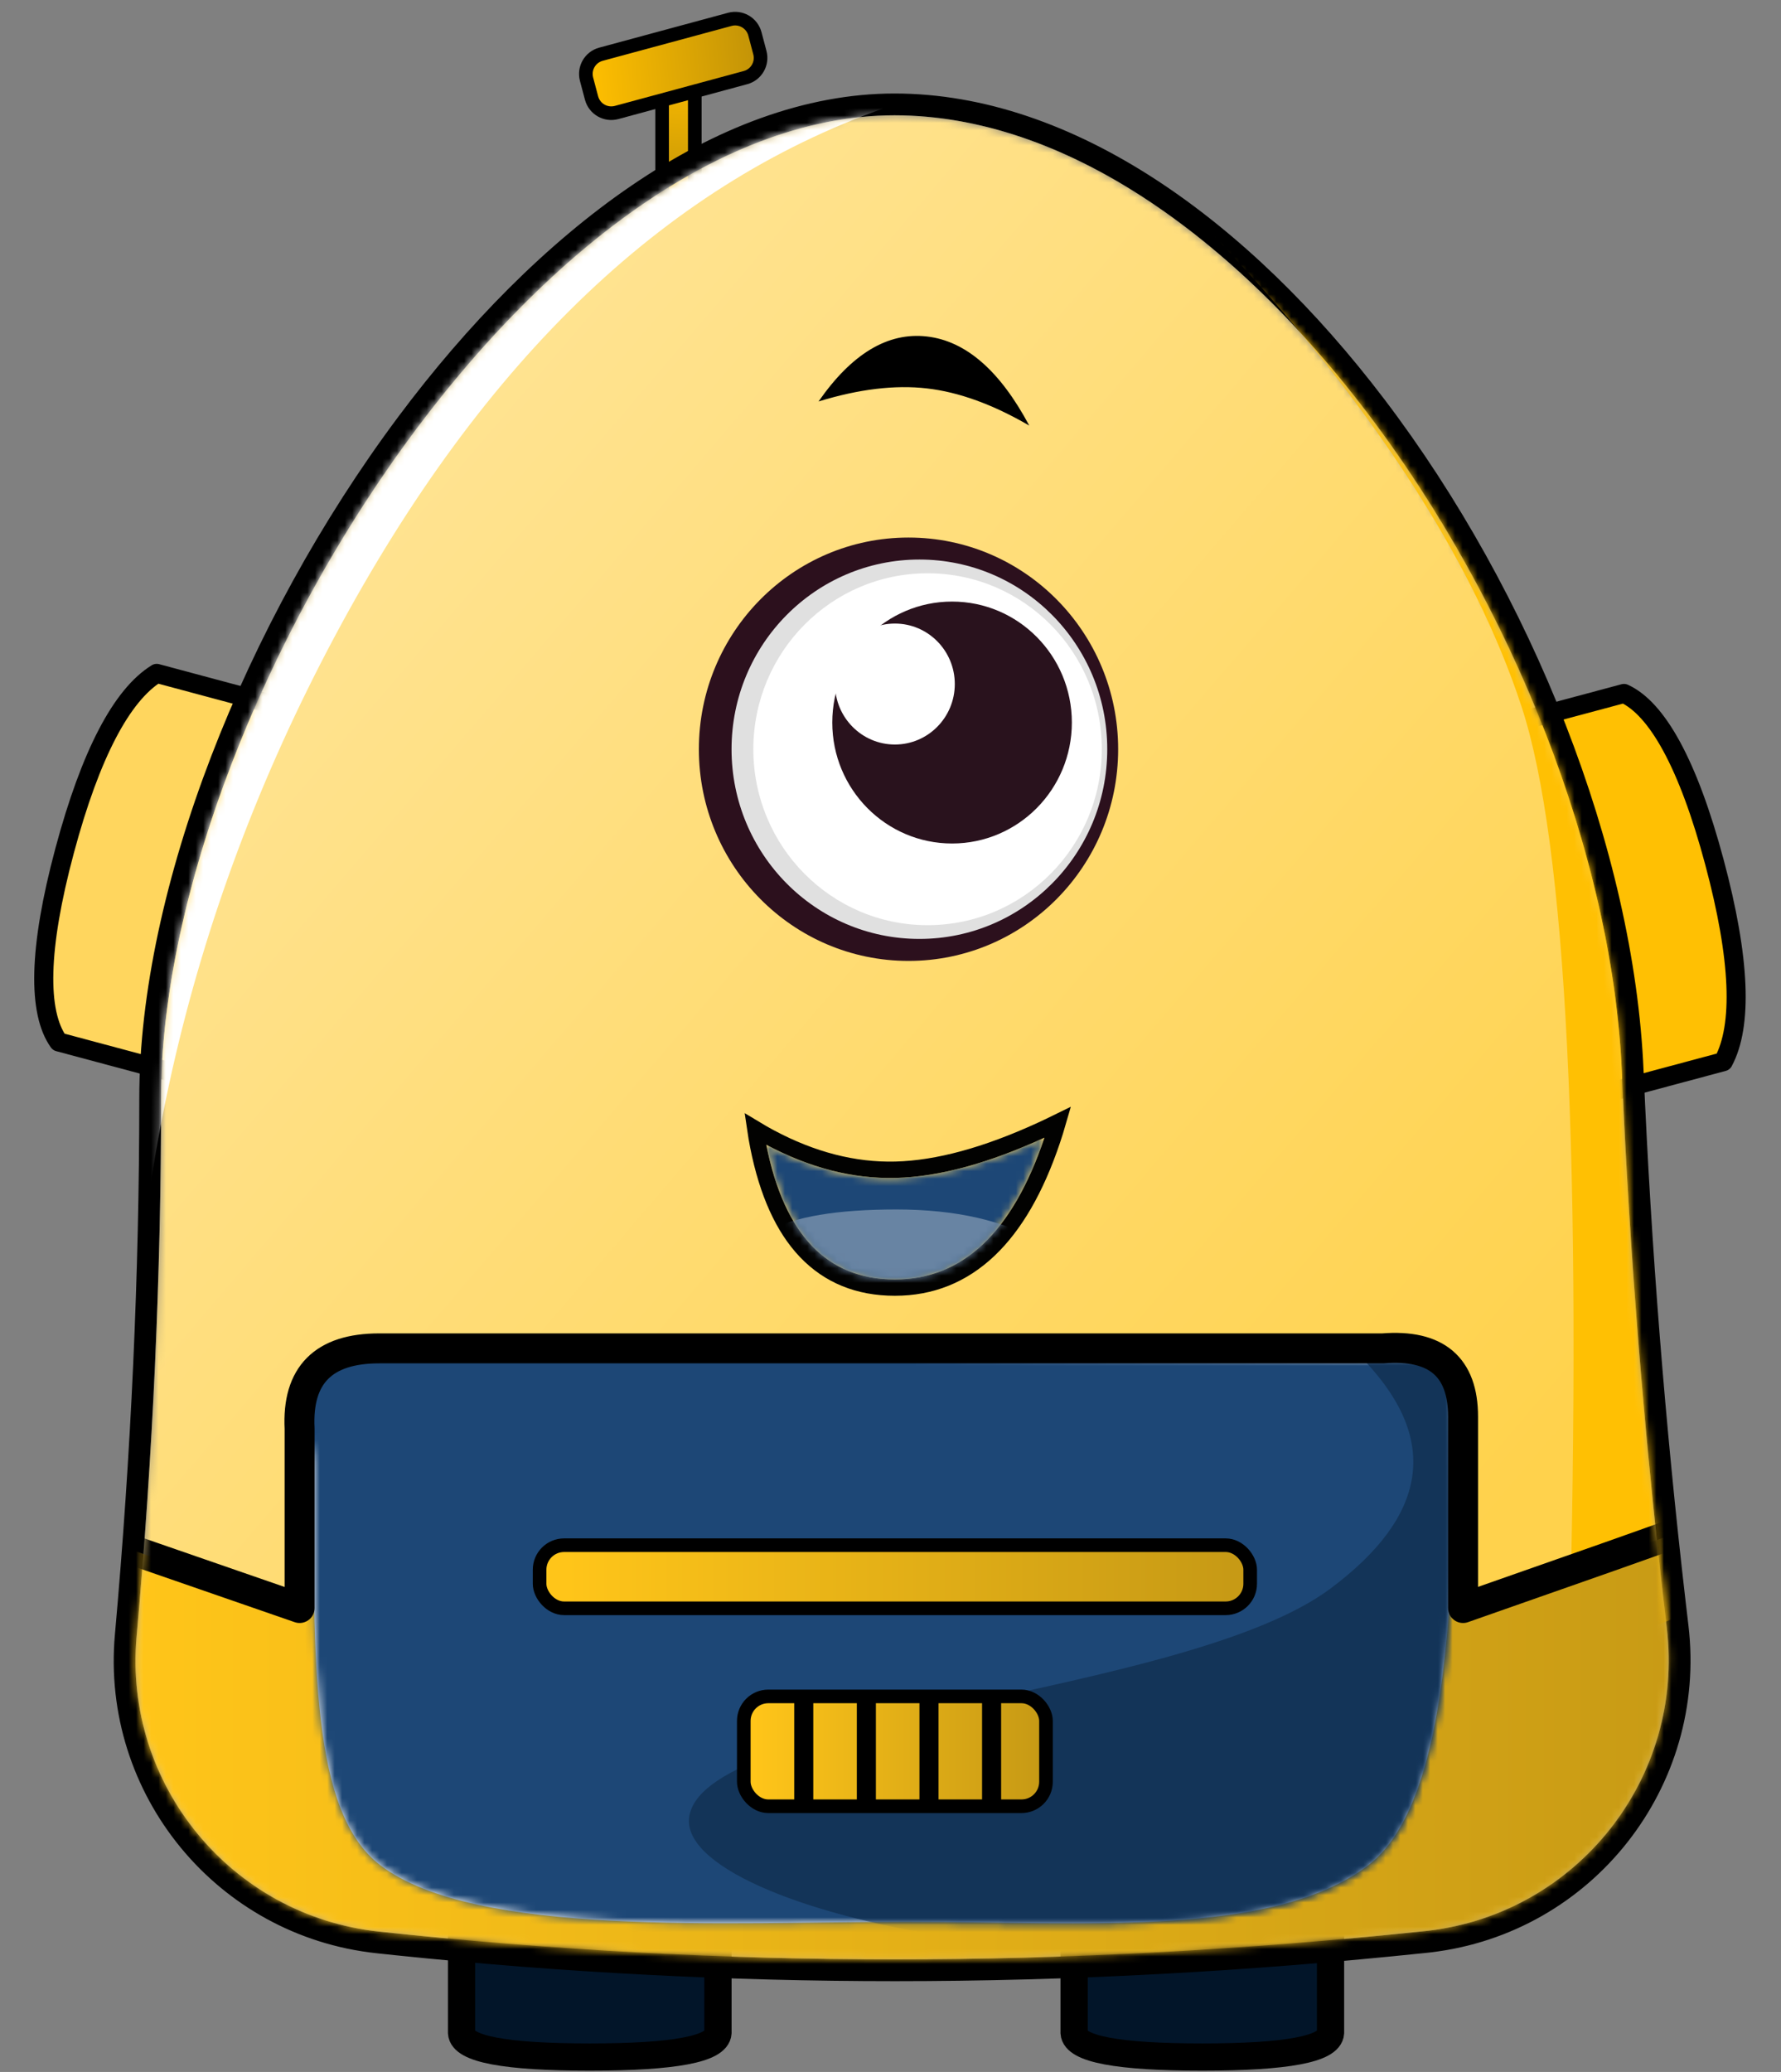<?xml version="1.0" encoding="UTF-8"?>
<svg width="239px" height="278px" viewBox="0 0 239 278" version="1.1" xmlns="http://www.w3.org/2000/svg" xmlns:xlink="http://www.w3.org/1999/xlink">
    <rect x="0" y="0" width="239" height="278" fill="#808080" stroke="none"/>
    <title>policy-wonk</title>
    <defs>
        <linearGradient x1="2.84217094e-12%" y1="49.096%" x2="100%" y2="50.532%" id="linearGradient-1">
            <stop stop-color="#FFBF00" offset="0%"></stop>
            <stop stop-color="#C29307" offset="100%"></stop>
        </linearGradient>
        <linearGradient x1="2.84217094e-12%" y1="46.441%" x2="100%" y2="52.095%" id="linearGradient-2">
            <stop stop-color="#FFBF00" offset="0%"></stop>
            <stop stop-color="#C29307" offset="100%"></stop>
        </linearGradient>
        <path d="M116.264,12.47 C164.499,12.47 211.488,85.347 213.867,140.795 C214.938,165.745 216.95,190.624 219.904,215.432 L219.904,215.432 C222.291,235.475 207.979,253.657 187.937,256.045 C187.765,256.065 187.593,256.084 187.421,256.102 C163.29,258.63 139.59,259.894 116.32,259.894 C93.227,259.894 70.137,258.65 47.047,256.16 L47.047,256.16 C27.238,254.025 12.789,236.417 14.562,216.572 C16.751,192.093 17.845,168.026 17.845,144.373 C17.845,92.282 68.029,12.47 116.264,12.47 Z" id="path-3"></path>
        <linearGradient x1="17.757%" y1="4.744%" x2="87.424%" y2="76.378%" id="linearGradient-5">
            <stop stop-color="#FFE599" offset="0%"></stop>
            <stop stop-color="#FFD24C" offset="100%"></stop>
        </linearGradient>
        <linearGradient x1="3.477%" y1="56.022%" x2="97.39%" y2="56.022%" id="linearGradient-6">
            <stop stop-color="#FFC519" offset="0%"></stop>
            <stop stop-color="#C79A15" offset="100%"></stop>
        </linearGradient>
        <path d="M4.581,0 C1.639,3.381 0.118,5.822 0.017,7.322 C-0.201,10.586 1.72,13.093 1.707,16.098 C1.596,42.501 1.332,62.473 10.657,69.533 C23.45,79.22 56.978,77.103 81.081,77.103 C105.228,77.103 130.343,79.256 143.166,69.533 C150.014,64.341 152.868,51.23 154.022,35.332 C154.501,28.741 154.501,17.639 154.022,2.026 L4.581,0 Z" id="path-7"></path>
        <linearGradient x1="3.477%" y1="56.022%" x2="97.39%" y2="56.022%" id="linearGradient-9">
            <stop stop-color="#FFC519" offset="0%"></stop>
            <stop stop-color="#C79A15" offset="100%"></stop>
        </linearGradient>
        <linearGradient x1="3.477%" y1="56.022%" x2="97.39%" y2="56.022%" id="linearGradient-10">
            <stop stop-color="#FFC519" offset="0%"></stop>
            <stop stop-color="#C79A15" offset="100%"></stop>
        </linearGradient>
        <path d="M0,0.95 C2.391,12.998 8.144,19.021 17.261,19.021 C26.377,19.021 33.068,12.681 37.333,0 C29.799,3.453 23.152,5.253 17.392,5.399 C11.632,5.546 5.834,4.063 0,0.95 Z" id="path-11"></path>
    </defs>
    <g id="Main" stroke="none" stroke-width="1" fill="none" fill-rule="evenodd">
        <g id="Artboard" transform="translate(-137, -116)">
            <g id="robot" transform="translate(140.77, 119)">
                <g id="feet" transform="translate(58.168, 256.097)" fill="#021529" stroke="#000000" stroke-width="3.655">
                    <path d="M0,0 L34.408,1.887 L34.408,13.668 C34.261,15.825 28.526,16.903 17.204,16.903 C5.882,16.903 0.147,15.825 0,13.668 L0,0 Z" id="foot"></path>
                    <path d="M82.203,0 L116.611,1.887 L116.611,13.668 C116.464,15.825 110.729,16.903 99.407,16.903 C88.085,16.903 82.351,15.825 82.203,13.668 L82.203,0 Z" id="foot-copy" transform="translate(99.407, 8.451) scale(-1, 1) translate(-99.407, -8.451)"></path>
                </g>
                <g id="ears" transform="translate(0, 87.421)" stroke="#000000" stroke-linejoin="round" stroke-width="2.558">
                    <path d="M21.058,0.441 C24.823,3.549 26.926,11.774 26.926,25.418 C26.926,38.95 24.902,47.629 21.147,51.613 L4.677,51.613 L4.677,0.441 Z" id="left-ear" fill="#FFD65E" transform="translate(15.801, 26.027) rotate(-165) translate(-15.801, -26.027)"></path>
                    <path d="M220.959,3.11 C224.724,6.219 226.827,14.444 226.827,28.087 C226.827,41.62 224.803,50.299 221.049,54.283 L204.578,54.283 L204.578,3.11 Z" id="ear" fill="#FFC003" transform="translate(215.702, 28.697) rotate(-15) translate(-215.702, -28.697)"></path>
                </g>
                <g id="antennae-keyframe" transform="translate(75.329, 0)" stroke="#000000" stroke-width="1.827">
                    <path d="M19.335,12.521 C19.941,12.521 20.489,12.766 20.885,13.163 C21.282,13.56 21.527,14.108 21.527,14.713 C21.527,15.319 21.282,15.867 20.885,16.263 C20.489,16.66 19.941,16.906 19.335,16.906 L4.555,16.906 C3.95,16.906 3.402,16.66 3.005,16.263 C2.608,15.867 2.363,15.319 2.363,14.713 C2.363,14.108 2.608,13.56 3.005,13.163 C3.402,12.766 3.95,12.521 4.555,12.521 Z" id="antennae-copy" fill="url(#linearGradient-1)" transform="translate(11.945, 14.713) rotate(-270) translate(-11.945, -14.713)"></path>
                    <path d="M20.196,1.776 C20.953,1.775 21.639,2.08 22.136,2.574 C22.633,3.069 22.942,3.754 22.944,4.515 L22.937,7.136 C22.936,7.89 22.629,8.573 22.135,9.068 C21.64,9.562 20.957,9.869 20.203,9.87 L2.288,9.914 C1.531,9.916 0.845,9.61 0.348,9.116 C-0.149,8.621 -0.457,7.936 -0.459,7.175 L-0.453,4.554 C-0.451,3.8 -0.145,3.117 0.35,2.622 C0.844,2.128 1.527,1.821 2.281,1.82 Z" id="antennae" fill="url(#linearGradient-2)" transform="translate(11.242, 5.845) rotate(-15) translate(-11.242, -5.845)"></path>
                </g>
                <mask id="mask-4" fill="white">
                    <use xlink:href="#path-3"></use>
                </mask>
                <path stroke="#000000" stroke-width="2.924" d="M116.264,11.008 C139.614,11.008 162.758,27.683 180.805,51.41 C200.48,77.278 214.07,111.423 215.328,140.732 C216.348,164.513 218.225,188.229 220.959,211.879 L221.356,215.259 C222.597,225.681 219.497,235.62 213.48,243.263 C207.464,250.907 198.532,256.255 188.11,257.496 C187.931,257.518 187.752,257.538 187.573,257.556 C163.391,260.09 139.64,261.356 116.32,261.356 C94.065,261.356 71.812,260.203 49.557,257.896 L46.89,257.614 C36.589,256.503 27.682,251.37 21.581,243.934 C15.48,236.499 12.184,226.761 13.106,216.442 C15.291,192.007 16.383,167.984 16.383,144.373 C16.383,116.679 30.396,81.206 50.816,53.838 C69.324,29.034 93.062,11.008 116.264,11.008 Z"></path>
                <path d="M116.264,12.47 C164.499,12.47 211.488,85.347 213.867,140.795 C214.938,165.745 216.95,190.624 219.904,215.432 L219.904,215.432 C222.291,235.475 207.979,253.657 187.937,256.045 C187.765,256.065 187.593,256.084 187.421,256.102 C163.29,258.63 139.59,259.894 116.32,259.894 C93.227,259.894 70.137,258.65 47.047,256.16 L47.047,256.16 C27.238,254.025 12.789,236.417 14.562,216.572 C16.751,192.093 17.845,168.026 17.845,144.373 C17.845,92.282 68.029,12.47 116.264,12.47 Z" id="body-fill" fill="url(#linearGradient-5)" mask="url(#mask-4)"></path>
                <path d="M116.392,10.995 C86.253,21.09 61.164,44.904 41.127,82.435 C21.089,119.967 12.055,160.069 14.022,202.741 L-7.425,146.66 C4.046,99.796 9.781,76.364 9.781,76.364 C9.781,76.364 35.241,38.081 35.241,38.081 C35.241,38.081 77.929,14.09 77.929,14.09 C77.929,14.09 95.134,1.434 95.134,1.434 C95.134,1.434 102.22,4.621 116.392,10.995 Z" id="left-glare" fill="#FFFFFF" mask="url(#mask-4)"></path>
                <path d="M148.624,18.456 C148.624,18.456 187.56,52.544 200.423,91.838 C206.451,110.251 208.568,152.894 206.774,219.766 L221.082,214.052 L224.731,58.897 C211.032,50.396 204.183,46.145 204.183,46.145 C204.183,46.145 187.733,35.841 154.833,15.233 C150.694,17.381 148.624,18.456 148.624,18.456 Z" id="right-glare" fill="#FFC003" mask="url(#mask-4)"></path>
                <path d="M228.104,228.175 C228.104,228.175 227.436,235.521 226.1,250.212 L186.069,263.214 L103.223,266.671 C66.606,264.367 48.298,263.214 48.298,263.214 C48.298,263.214 23.676,261.659 23.676,261.659 C23.676,261.659 18.192,251.212 7.224,230.317 L7.224,202.637 L36.435,212.751 L36.435,188.685 C36.073,181.504 39.636,177.914 47.122,177.914 C54.608,177.914 99.501,177.914 181.801,177.914 C188.977,177.338 192.565,180.394 192.565,187.083 C192.565,193.772 192.565,202.328 192.565,212.751 C218.481,203.653 231.439,199.104 231.439,199.104 C231.439,199.104 228.104,228.175 228.104,228.175 Z" id="separator" fill="url(#linearGradient-6)" mask="url(#mask-4)"></path>
                <g id="grill" mask="url(#mask-4)">
                    <g transform="translate(36.644, 177.755)">
                        <mask id="mask-8" fill="white">
                            <use xlink:href="#path-7"></use>
                        </mask>
                        <use id="grill" stroke="none" fill="#FEFFFD" fill-rule="evenodd" xlink:href="#path-7"></use>
                        <path d="M154.996,0.09 C60.884,-4.611 9.899,-3.401 2.04,3.722 C-9.747,14.406 1.072,34.127 1.072,34.127 C1.072,34.127 -2.724,62.184 -0.327,64.338 C26.077,88.061 90.436,80.063 90.436,80.063 C90.436,80.063 107.961,79.144 143.013,77.306 L150.919,62.583 L156.909,31.665 L154.996,0.09 Z" id="Path-11" stroke="none" fill="#1D4776" fill-rule="evenodd" mask="url(#mask-8)"></path>
                        <path d="M142.891,2.026 C152.725,12.55 151.14,22.668 138.135,32.38 C118.628,46.948 55.04,49.277 52.122,62.733 C49.204,76.189 117.976,89.587 142.891,72.923 C159.501,61.814 163.212,38.182 154.022,2.026 L142.891,2.026 Z" id="Path-12" stroke="none" fill="#133458" fill-rule="evenodd" mask="url(#mask-8)"></path>
                        <g id="grills" stroke="none" stroke-width="1" fill="none" fill-rule="evenodd" mask="url(#mask-8)">
                            <g transform="translate(32.911, 27.482)" stroke="#000000">
                                <rect id="Rectangle" stroke-width="1.827" fill="url(#linearGradient-9)" fill-rule="evenodd" x="-0.914" y="-0.914" width="95.356" height="8.467" rx="3.289"></rect>
                                <rect id="Rectangle-Copy" stroke-width="1.827" fill="url(#linearGradient-10)" fill-rule="evenodd" x="26.487" y="19.374" width="40.554" height="14.738" rx="3.289"></rect>
                                <line x1="34.533" y1="19.819" x2="34.533" y2="34.092" id="Path-17" stroke-width="2.558" fill="none"></line>
                                <line x1="42.936" y1="19.819" x2="42.936" y2="34.092" id="Path-17-Copy" stroke-width="2.558" fill="none"></line>
                                <line x1="51.339" y1="19.819" x2="51.339" y2="34.092" id="Path-17-Copy-2" stroke-width="2.558" fill="none"></line>
                                <line x1="59.742" y1="19.819" x2="59.742" y2="34.092" id="Path-17-Copy-3" stroke-width="2.558" fill="none"></line>
                            </g>
                        </g>
                    </g>
                </g>
                <path d="M228.104,228.175 C228.104,228.175 227.436,235.521 226.1,250.212 L186.069,263.214 L103.223,266.671 C66.606,264.367 48.298,263.214 48.298,263.214 C48.298,263.214 23.676,261.659 23.676,261.659 C23.676,261.659 14.756,245.22 -3.084,212.34 L7.224,202.637 L36.435,212.751 L36.435,188.685 C36.073,181.504 39.636,177.914 47.122,177.914 C54.608,177.914 99.501,177.914 181.801,177.914 C188.977,177.338 192.565,180.394 192.565,187.083 C192.565,193.772 192.565,202.328 192.565,212.751 C202.46,209.276 209.009,206.977 212.212,205.852 C218.826,203.53 228.104,200.151 228.104,200.151 C228.104,200.151 228.104,228.175 228.104,228.175 Z" id="lower-yellow" stroke="#000000" stroke-width="4.02" stroke-linejoin="round" mask="url(#mask-4)"></path>
                <g id="face" transform="translate(90.015, 42.069)">
                    <g id="eye">
                        <g id="retina-keyframe" transform="translate(28.132, 55.457) rotate(-360) translate(-28.132, -55.457)translate(0, 27.054)">
                            <ellipse id="eye-outline" fill="#2C101D" cx="28.132" cy="28.403" rx="28.132" ry="28.403"></ellipse>
                            <ellipse id="eye-grey" fill="#E0E0E0" cx="29.593" cy="28.403" rx="25.209" ry="25.452"></ellipse>
                            <ellipse id="eye-white" fill="#FFFFFF" cx="30.689" cy="28.403" rx="23.382" ry="23.608"></ellipse>
                            <g id="eye-keyframe" transform="translate(17.902, 8.591)">
                                <ellipse id="Oval" fill="#29121D" transform="translate(16.075, 16.23) rotate(-180) translate(-16.075, -16.23)" cx="16.075" cy="16.23" rx="16.075" ry="16.23"></ellipse>
                                <ellipse id="Oval" fill="#FFFFFF" cx="8.403" cy="11.066" rx="8.038" ry="8.115"></ellipse>
                            </g>
                        </g>
                        <path d="M30.591,7.043 C26.305,6.553 21.461,7.137 16.06,8.797 C20.519,2.385 25.363,-0.522 30.591,0.077 C35.82,0.675 40.401,4.66 44.335,12.032 C39.459,9.196 34.878,7.533 30.591,7.043 Z" id="eyelid" fill="#000000"></path>
                    </g>
                    <g id="mouth" transform="translate(9.044, 107.573)">
                        <mask id="mask-12" fill="white">
                            <use xlink:href="#path-11"></use>
                        </mask>
                        <path stroke-opacity="0.99" stroke="#000000" stroke-width="2.193" d="M39.128,-2.067 C38.9,-1.276 38.648,-0.47 38.372,0.349 C36.17,6.896 33.322,11.791 29.87,15.062 C26.312,18.434 22.108,20.118 17.261,20.118 C12.373,20.118 8.397,18.487 5.315,15.261 C2.322,12.127 0.17,7.44 -1.075,1.164 C-1.232,0.375 -1.366,-0.395 -1.476,-1.148 C-0.831,-0.758 -0.167,-0.382 0.516,-0.017 C6.168,2.998 11.782,4.445 17.364,4.303 C23.003,4.16 29.504,2.382 36.876,-0.997 C37.646,-1.35 38.397,-1.707 39.128,-2.067 Z"></path>
                        <path d="M0,0.95 C2.391,12.998 8.144,19.021 17.261,19.021 C26.377,19.021 33.068,12.681 37.333,0 C29.799,3.453 23.152,5.253 17.392,5.399 C11.632,5.546 5.834,4.063 0,0.95 Z" id="mouth-copy" fill="#1D4776" mask="url(#mask-12)"></path>
                        <path d="M0.315,12.522 C3.765,10.597 9.479,9.635 17.459,9.635 C25.438,9.635 31.952,11.123 37.002,14.098 C27.041,21.451 22.06,25.128 22.06,25.128 C22.06,25.128 7.606,24.408 7.606,24.408 C7.606,24.408 1.565,21.612 1.565,21.612 C1.565,21.612 1.149,18.582 0.315,12.522 Z" id="Path-18" fill="#6884A3" mask="url(#mask-12)"></path>
                    </g>
                </g>
            </g>
        </g>
    </g>
</svg>